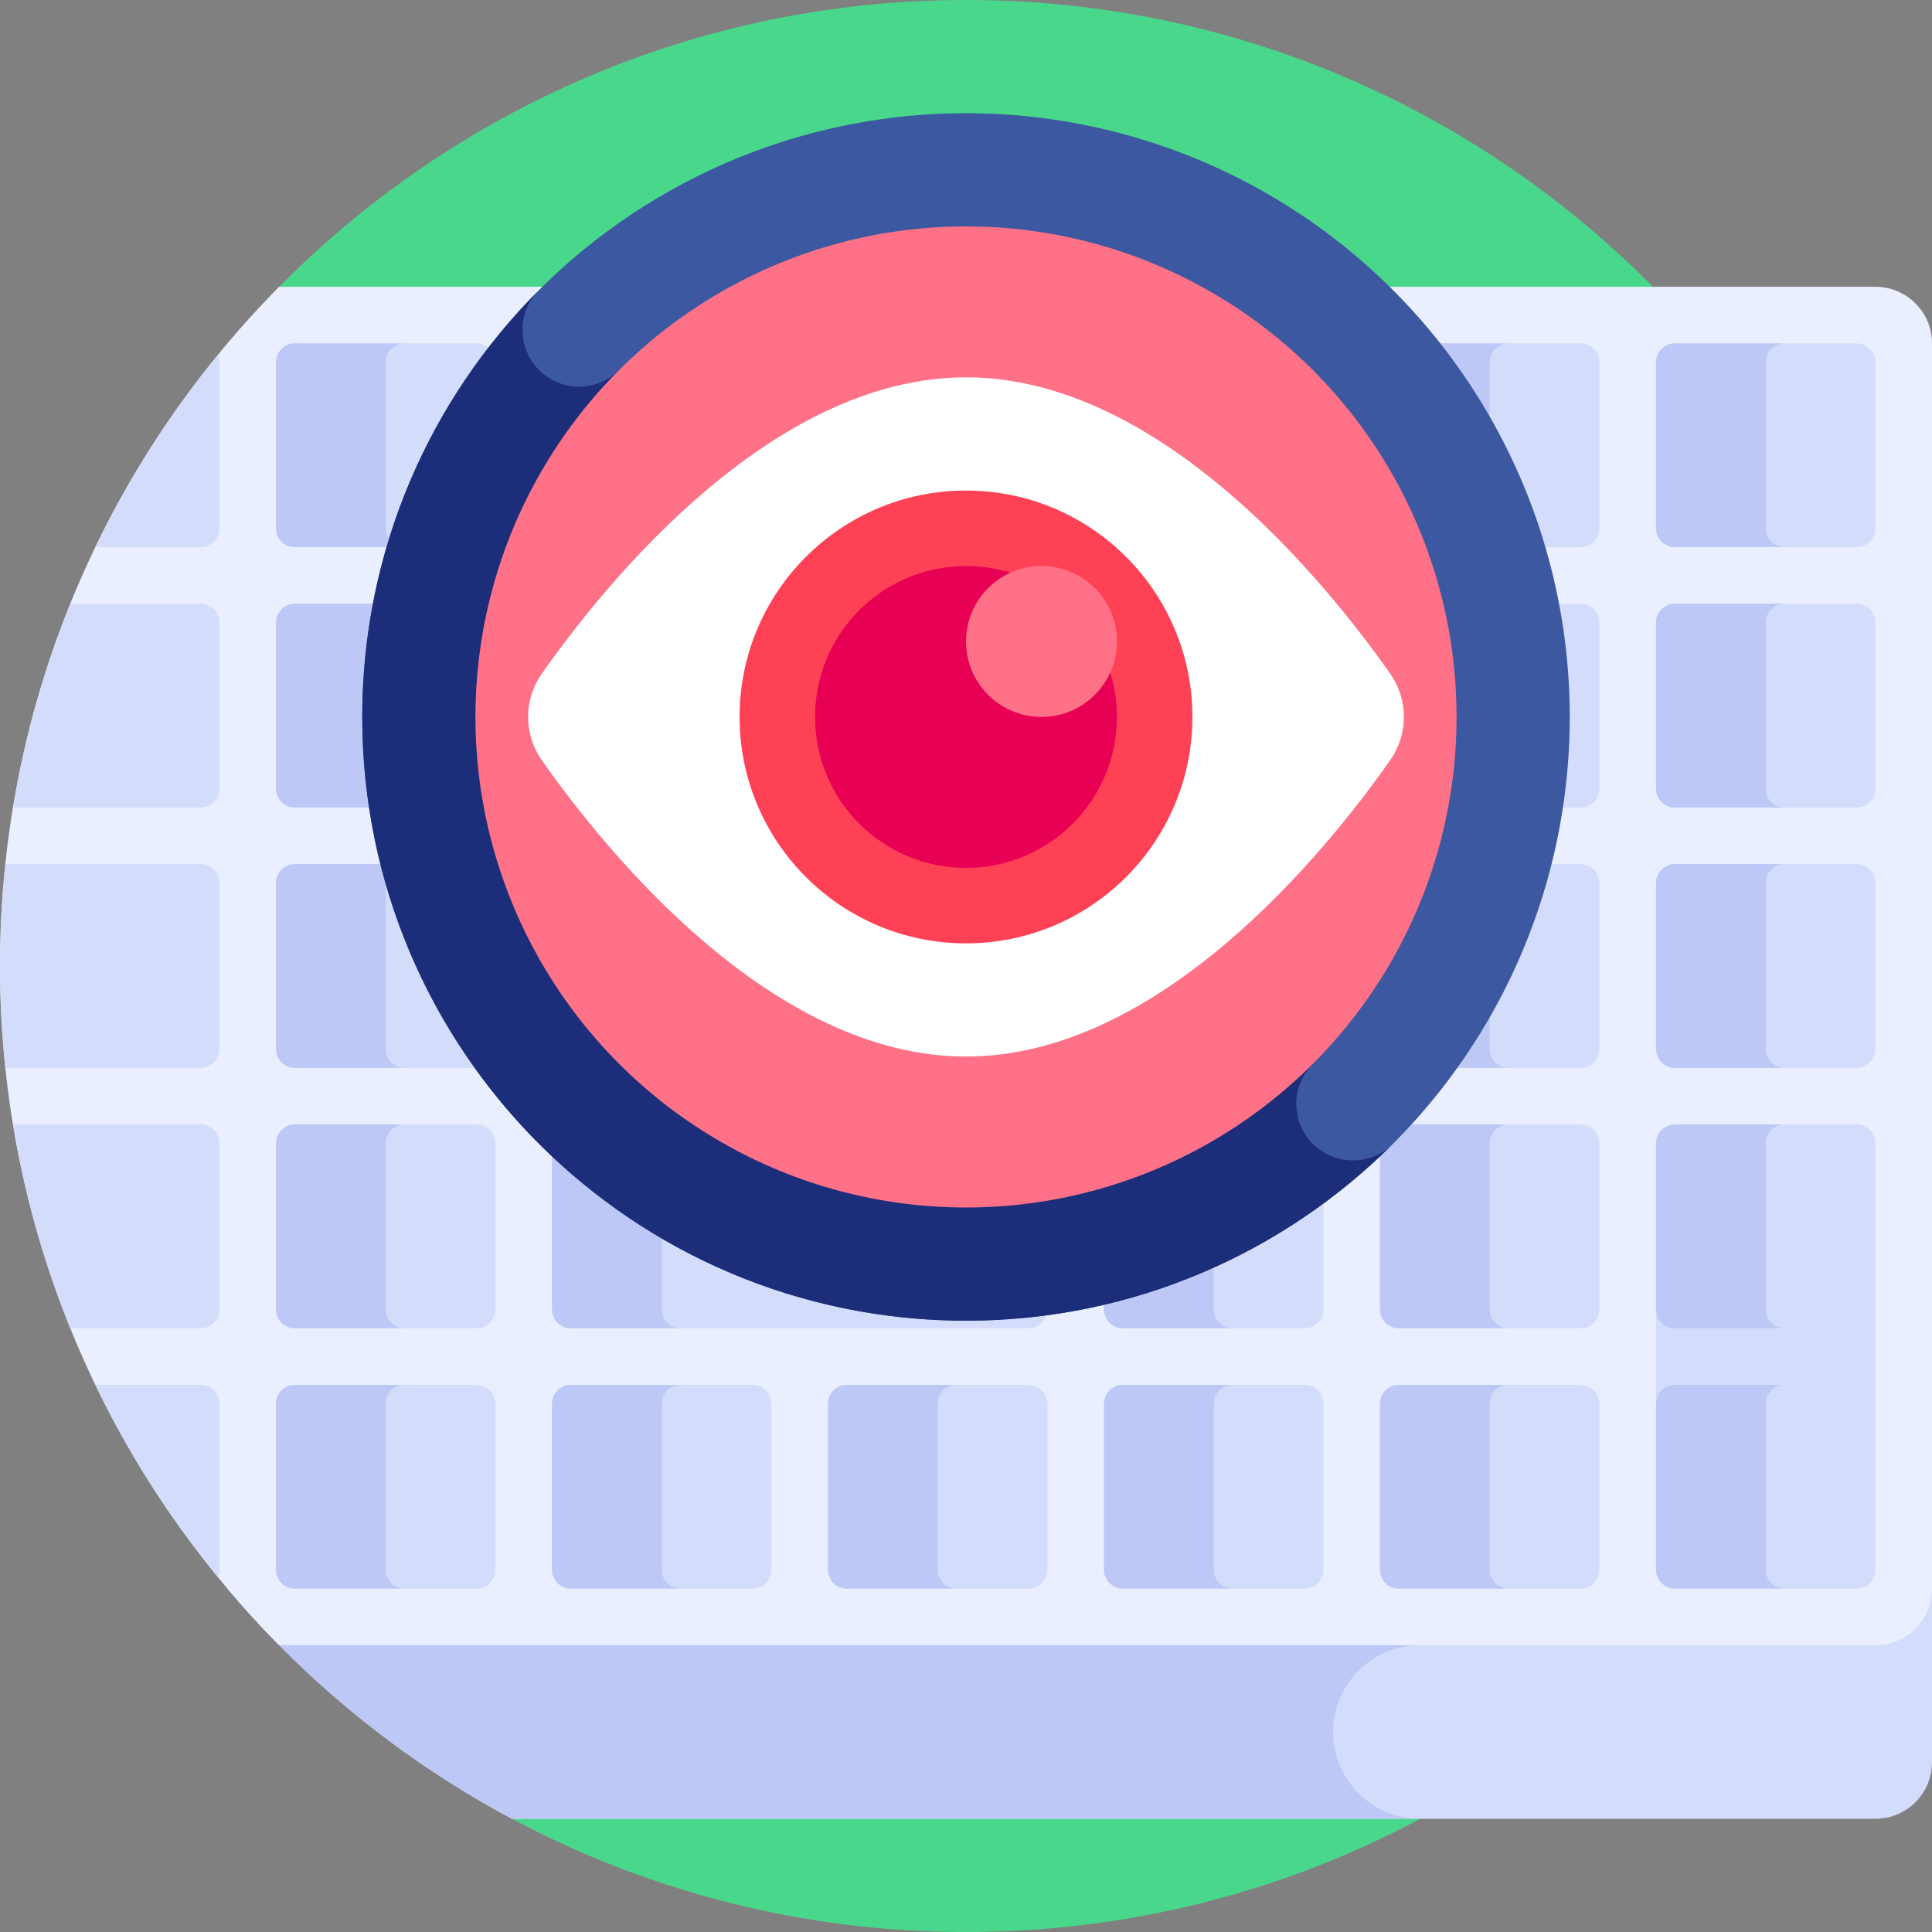 <svg id="Capa_1" enable-background="new 0 0 512 512" height="512" viewBox="0 0 512 512" width="512" xmlns="http://www.w3.org/2000/svg"><rect x="0" y="0" width="512" height="512" fill="#808080" stroke="none"/><g><g><path d="m256 0c-71.212 0-135.623 29.085-182.028 76.014l61.686 405.977c35.876 19.144 76.838 30.009 120.342 30.009 141.385 0 256-114.615 256-256s-114.615-256-256-256z" fill="#49d88b"/></g><g><path d="m512 421v46c0 8.28-6.72 15-15 15h-361.34c-22.85-12.19-43.63-27.74-61.69-46-4.77-4.82-9.34-9.82-13.71-15z" fill="#d3dcfb"/></g><g><path d="m376.298 436v-15h-316.038c4.37 5.18 8.94 10.18 13.71 15 18.06 18.26 38.84 33.81 61.69 46h240.638c-12.703 0-23-10.297-23-23s10.297-23 23-23z" fill="#bec8f7"/></g><g><path d="m512 91v330c0 8.28-6.72 15-15 15h-423.03c-4.77-4.82-9.34-9.82-13.71-15-37.59-44.56-60.26-102.14-60.26-165 0-70.17 28.24-133.75 73.97-180h423.03c8.28 0 15 6.72 15 15z" fill="#e9efff"/></g><g><path d="m53.143 145c2.761 0 5-2.239 5-5v-44c0-.694-.142-1.354-.398-1.955-12.731 15.566-23.673 32.652-32.494 50.955z" fill="#d3dcfb"/></g><g><path d="m78.143 91h48.143c2.761 0 5 2.239 5 5v44c0 2.761-2.239 5-5 5h-48.143c-2.761 0-5-2.239-5-5v-44c0-2.761 2.238-5 5-5z" fill="#d3dcfb"/></g><g><path d="m151.286 91h48.143c2.761 0 5 2.239 5 5v44c0 2.761-2.239 5-5 5h-48.143c-2.761 0-5-2.239-5-5v-44c0-2.761 2.238-5 5-5z" fill="#d3dcfb"/></g><g><path d="m224.429 91h48.143c2.761 0 5 2.239 5 5v44c0 2.761-2.239 5-5 5h-48.143c-2.761 0-5-2.239-5-5v-44c0-2.761 2.238-5 5-5z" fill="#d3dcfb"/></g><g><path d="m297.571 91h48.143c2.761 0 5 2.239 5 5v44c0 2.761-2.239 5-5 5h-48.143c-2.761 0-5-2.239-5-5v-44c0-2.761 2.239-5 5-5z" fill="#d3dcfb"/></g><g><path d="m370.714 91h48.143c2.761 0 5 2.239 5 5v44c0 2.761-2.239 5-5 5h-48.143c-2.761 0-5-2.239-5-5v-44c0-2.761 2.239-5 5-5z" fill="#d3dcfb"/></g><g><path d="m443.857 91h48.143c2.761 0 5 2.239 5 5v44c0 2.761-2.239 5-5 5h-48.143c-2.761 0-5-2.239-5-5v-44c0-2.761 2.239-5 5-5z" fill="#d3dcfb"/></g><g><path d="m53.143 214c2.761 0 5-2.239 5-5v-44c0-2.761-2.239-5-5-5h-34.515c-6.945 17.155-12.081 35.232-15.179 54z" fill="#d3dcfb"/></g><g><path d="m78.143 160h48.143c2.761 0 5 2.239 5 5v44c0 2.761-2.239 5-5 5h-48.143c-2.761 0-5-2.239-5-5v-44c0-2.761 2.238-5 5-5z" fill="#d3dcfb"/></g><g><path d="m151.286 160h48.143c2.761 0 5 2.239 5 5v44c0 2.761-2.239 5-5 5h-48.143c-2.761 0-5-2.239-5-5v-44c0-2.761 2.238-5 5-5z" fill="#d3dcfb"/></g><g><path d="m224.429 160h48.143c2.761 0 5 2.239 5 5v44c0 2.761-2.239 5-5 5h-48.143c-2.761 0-5-2.239-5-5v-44c0-2.761 2.238-5 5-5z" fill="#d3dcfb"/></g><g><path d="m297.571 160h48.143c2.761 0 5 2.239 5 5v44c0 2.761-2.239 5-5 5h-48.143c-2.761 0-5-2.239-5-5v-44c0-2.761 2.239-5 5-5z" fill="#d3dcfb"/></g><g><path d="m370.714 160h48.143c2.761 0 5 2.239 5 5v44c0 2.761-2.239 5-5 5h-48.143c-2.761 0-5-2.239-5-5v-44c0-2.761 2.239-5 5-5z" fill="#d3dcfb"/></g><g><path d="m443.857 160h48.143c2.761 0 5 2.239 5 5v44c0 2.761-2.239 5-5 5h-48.143c-2.761 0-5-2.239-5-5v-44c0-2.761 2.239-5 5-5z" fill="#d3dcfb"/></g><g><path d="m53.143 283c2.761 0 5-2.239 5-5v-44c0-2.761-2.239-5-5-5h-51.727c-.93 8.874-1.416 17.88-1.416 27s.486 18.126 1.416 27z" fill="#d3dcfb"/></g><g><path d="m78.143 229h48.143c2.761 0 5 2.239 5 5v44c0 2.761-2.239 5-5 5h-48.143c-2.761 0-5-2.239-5-5v-44c0-2.761 2.238-5 5-5z" fill="#d3dcfb"/></g><g><path d="m151.286 229h48.143c2.761 0 5 2.239 5 5v44c0 2.761-2.239 5-5 5h-48.143c-2.761 0-5-2.239-5-5v-44c0-2.761 2.238-5 5-5z" fill="#d3dcfb"/></g><g><path d="m297.571 229h48.143c2.761 0 5 2.239 5 5v44c0 2.761-2.239 5-5 5h-48.143c-2.761 0-5-2.239-5-5v-44c0-2.761 2.239-5 5-5z" fill="#d3dcfb"/></g><g><path d="m370.714 229h48.143c2.761 0 5 2.239 5 5v44c0 2.761-2.239 5-5 5h-48.143c-2.761 0-5-2.239-5-5v-44c0-2.761 2.239-5 5-5z" fill="#d3dcfb"/></g><g><path d="m443.857 229h48.143c2.761 0 5 2.239 5 5v44c0 2.761-2.239 5-5 5h-48.143c-2.761 0-5-2.239-5-5v-44c0-2.761 2.239-5 5-5z" fill="#d3dcfb"/></g><g><path d="m53.143 298h-49.694c3.098 18.768 8.234 36.845 15.179 54h34.515c2.761 0 5-2.239 5-5v-44c0-2.761-2.239-5-5-5z" fill="#d3dcfb"/></g><g><path d="m78.143 298h48.143c2.761 0 5 2.239 5 5v44c0 2.761-2.239 5-5 5h-48.143c-2.761 0-5-2.239-5-5v-44c0-2.761 2.238-5 5-5z" fill="#d3dcfb"/></g><g><path d="m219.429 234v59c0 2.761-2.239 5-5 5h-63.143c-2.761 0-5 2.239-5 5v44c0 2.761 2.239 5 5 5h121.286c2.761 0 5-2.239 5-5v-113c0-2.761-2.239-5-5-5h-48.143c-2.762 0-5 2.239-5 5z" fill="#d3dcfb"/></g><g><path d="m297.571 298h48.143c2.761 0 5 2.239 5 5v44c0 2.761-2.239 5-5 5h-48.143c-2.761 0-5-2.239-5-5v-44c0-2.761 2.239-5 5-5z" fill="#d3dcfb"/></g><g><path d="m370.714 298h48.143c2.761 0 5 2.239 5 5v44c0 2.761-2.239 5-5 5h-48.143c-2.761 0-5-2.239-5-5v-44c0-2.761 2.239-5 5-5z" fill="#d3dcfb"/></g><g><path d="m443.857 298h48.143c2.761 0 5 2.239 5 5v113c0 2.761-2.239 5-5 5h-48.143c-2.761 0-5-2.239-5-5v-113c0-2.761 2.239-5 5-5z" fill="#d3dcfb"/></g><g><path d="m53.143 367h-27.892c8.821 18.303 19.763 35.389 32.494 50.955.255-.601.398-1.261.398-1.955v-44c0-2.761-2.239-5-5-5z" fill="#d3dcfb"/></g><g><path d="m78.143 367h48.143c2.761 0 5 2.239 5 5v44c0 2.761-2.239 5-5 5h-48.143c-2.761 0-5-2.239-5-5v-44c0-2.761 2.238-5 5-5z" fill="#d3dcfb"/></g><g><path d="m151.286 367h48.143c2.761 0 5 2.239 5 5v44c0 2.761-2.239 5-5 5h-48.143c-2.761 0-5-2.239-5-5v-44c0-2.761 2.238-5 5-5z" fill="#d3dcfb"/></g><g><path d="m224.429 367h48.143c2.761 0 5 2.239 5 5v44c0 2.761-2.239 5-5 5h-48.143c-2.761 0-5-2.239-5-5v-44c0-2.761 2.238-5 5-5z" fill="#d3dcfb"/></g><g><path d="m297.571 367h48.143c2.761 0 5 2.239 5 5v44c0 2.761-2.239 5-5 5h-48.143c-2.761 0-5-2.239-5-5v-44c0-2.761 2.239-5 5-5z" fill="#d3dcfb"/></g><g><path d="m370.714 367h48.143c2.761 0 5 2.239 5 5v44c0 2.761-2.239 5-5 5h-48.143c-2.761 0-5-2.239-5-5v-44c0-2.761 2.239-5 5-5z" fill="#d3dcfb"/></g><g><path d="m102.214 140v-44c0-2.761 2.239-5 5-5h-29.071c-2.761 0-5 2.239-5 5v44c0 2.761 2.239 5 5 5h29.071c-2.761 0-5-2.239-5-5z" fill="#bec8f7"/></g><g><path d="m102.214 209v-44c0-2.761 2.239-5 5-5h-29.071c-2.761 0-5 2.239-5 5v44c0 2.761 2.239 5 5 5h29.071c-2.761 0-5-2.239-5-5z" fill="#bec8f7"/></g><g><path d="m102.214 278v-44c0-2.761 2.239-5 5-5h-29.071c-2.761 0-5 2.239-5 5v44c0 2.761 2.239 5 5 5h29.071c-2.761 0-5-2.239-5-5z" fill="#bec8f7"/></g><g><path d="m102.214 347v-44c0-2.761 2.239-5 5-5h-29.071c-2.761 0-5 2.239-5 5v44c0 2.761 2.239 5 5 5h29.071c-2.761 0-5-2.239-5-5z" fill="#bec8f7"/></g><g><path d="m102.214 416v-44c0-2.761 2.239-5 5-5h-29.071c-2.761 0-5 2.239-5 5v44c0 2.761 2.239 5 5 5h29.071c-2.761 0-5-2.239-5-5z" fill="#bec8f7"/></g><g><path d="m175.357 140v-44c0-2.761 2.239-5 5-5h-29.071c-2.761 0-5 2.239-5 5v44c0 2.761 2.239 5 5 5h29.071c-2.761 0-5-2.239-5-5z" fill="#bec8f7"/></g><g><path d="m175.357 209v-44c0-2.761 2.239-5 5-5h-29.071c-2.761 0-5 2.239-5 5v44c0 2.761 2.239 5 5 5h29.071c-2.761 0-5-2.239-5-5z" fill="#bec8f7"/></g><g><path d="m175.357 278v-44c0-2.761 2.239-5 5-5h-29.071c-2.761 0-5 2.239-5 5v44c0 2.761 2.239 5 5 5h29.071c-2.761 0-5-2.239-5-5z" fill="#bec8f7"/></g><g><path d="m175.357 347v-44c0-2.761 2.239-5 5-5h-29.071c-2.761 0-5 2.239-5 5v44c0 2.761 2.239 5 5 5h29.071c-2.761 0-5-2.239-5-5z" fill="#bec8f7"/></g><g><path d="m175.357 416v-44c0-2.761 2.239-5 5-5h-29.071c-2.761 0-5 2.239-5 5v44c0 2.761 2.239 5 5 5h29.071c-2.761 0-5-2.239-5-5z" fill="#bec8f7"/></g><g><path d="m248.5 140v-44c0-2.761 2.239-5 5-5h-29.071c-2.761 0-5 2.239-5 5v44c0 2.761 2.239 5 5 5h29.071c-2.761 0-5-2.239-5-5z" fill="#bec8f7"/></g><g><path d="m248.5 209v-44c0-2.761 2.239-5 5-5h-29.071c-2.761 0-5 2.239-5 5v44c0 2.761 2.239 5 5 5h29.071c-2.761 0-5-2.239-5-5z" fill="#bec8f7"/></g><g><path d="m248.5 416v-44c0-2.761 2.239-5 5-5h-29.071c-2.761 0-5 2.239-5 5v44c0 2.761 2.239 5 5 5h29.071c-2.761 0-5-2.239-5-5z" fill="#bec8f7"/></g><g><path d="m321.643 140v-44c0-2.761 2.239-5 5-5h-29.071c-2.761 0-5 2.239-5 5v44c0 2.761 2.239 5 5 5h29.071c-2.762 0-5-2.239-5-5z" fill="#bec8f7"/></g><g><path d="m321.643 209v-44c0-2.761 2.239-5 5-5h-29.071c-2.761 0-5 2.239-5 5v44c0 2.761 2.239 5 5 5h29.071c-2.762 0-5-2.239-5-5z" fill="#bec8f7"/></g><g><path d="m321.643 278v-44c0-2.761 2.239-5 5-5h-29.071c-2.761 0-5 2.239-5 5v44c0 2.761 2.239 5 5 5h29.071c-2.762 0-5-2.239-5-5z" fill="#bec8f7"/></g><g><path d="m321.643 347v-44c0-2.761 2.239-5 5-5h-29.071c-2.761 0-5 2.239-5 5v44c0 2.761 2.239 5 5 5h29.071c-2.762 0-5-2.239-5-5z" fill="#bec8f7"/></g><g><path d="m321.643 416v-44c0-2.761 2.239-5 5-5h-29.071c-2.761 0-5 2.239-5 5v44c0 2.761 2.239 5 5 5h29.071c-2.762 0-5-2.239-5-5z" fill="#bec8f7"/></g><g><path d="m394.786 140v-44c0-2.761 2.239-5 5-5h-29.071c-2.761 0-5 2.239-5 5v44c0 2.761 2.239 5 5 5h29.071c-2.762 0-5-2.239-5-5z" fill="#bec8f7"/></g><g><path d="m394.786 209v-44c0-2.761 2.239-5 5-5h-29.071c-2.761 0-5 2.239-5 5v44c0 2.761 2.239 5 5 5h29.071c-2.762 0-5-2.239-5-5z" fill="#bec8f7"/></g><g><path d="m394.786 278v-44c0-2.761 2.239-5 5-5h-29.071c-2.761 0-5 2.239-5 5v44c0 2.761 2.239 5 5 5h29.071c-2.762 0-5-2.239-5-5z" fill="#bec8f7"/></g><g><path d="m394.786 347v-44c0-2.761 2.239-5 5-5h-29.071c-2.761 0-5 2.239-5 5v44c0 2.761 2.239 5 5 5h29.071c-2.762 0-5-2.239-5-5z" fill="#bec8f7"/></g><g><path d="m394.786 416v-44c0-2.761 2.239-5 5-5h-29.071c-2.761 0-5 2.239-5 5v44c0 2.761 2.239 5 5 5h29.071c-2.762 0-5-2.239-5-5z" fill="#bec8f7"/></g><g><path d="m467.929 140v-44c0-2.761 2.239-5 5-5h-29.071c-2.761 0-5 2.239-5 5v44c0 2.761 2.239 5 5 5h29.071c-2.762 0-5-2.239-5-5z" fill="#bec8f7"/></g><g><path d="m467.929 209v-44c0-2.761 2.239-5 5-5h-29.071c-2.761 0-5 2.239-5 5v44c0 2.761 2.239 5 5 5h29.071c-2.762 0-5-2.239-5-5z" fill="#bec8f7"/></g><g><path d="m467.929 278v-44c0-2.761 2.239-5 5-5h-29.071c-2.761 0-5 2.239-5 5v44c0 2.761 2.239 5 5 5h29.071c-2.762 0-5-2.239-5-5z" fill="#bec8f7"/></g><g><path d="m467.929 347v-44c0-2.761 2.239-5 5-5h-29.071c-2.761 0-5 2.239-5 5v44c0 2.761 2.239 5 5 5h29.071c-2.762 0-5-2.239-5-5z" fill="#bec8f7"/></g><g><path d="m467.929 416v-44c0-2.761 2.239-5 5-5h-29.071c-2.761 0-5 2.239-5 5v44c0 2.761 2.239 5 5 5h29.071c-2.762 0-5-2.239-5-5z" fill="#bec8f7"/></g><g><g><circle cx="256" cy="190" fill="#3c58a0" r="160"/></g><g><path d="m96 190c0 88.366 71.634 160 160 160 44.183 0 84.183-17.909 113.137-46.863-5.858 5.858-15.355 5.858-21.213 0s-5.858-15.355 0-21.213l-183.848-183.848c-5.858 5.858-15.355 5.858-21.213 0s-5.858-15.355 0-21.213c-28.954 28.954-46.863 68.954-46.863 113.137z" fill="#1c2e7a"/></g><g><circle cx="256" cy="190" fill="#ff7186" r="130"/></g><g><g><g><path d="m368.416 178.532c4.834 6.878 4.834 16.057 0 22.935-17.046 24.252-60.947 78.533-112.416 78.533s-95.37-54.281-112.416-78.532c-4.834-6.878-4.834-16.057 0-22.935 17.046-24.252 60.947-78.533 112.416-78.533s95.37 54.281 112.416 78.532z" fill="#fff"/></g></g><g><g><circle cx="256" cy="190" fill="#ff4155" r="60"/></g></g><g><g><circle cx="256" cy="190" fill="#e80054" r="40"/></g></g><g><g><circle cx="276" cy="170" fill="#ff7186" r="20"/></g></g></g></g></g></svg>